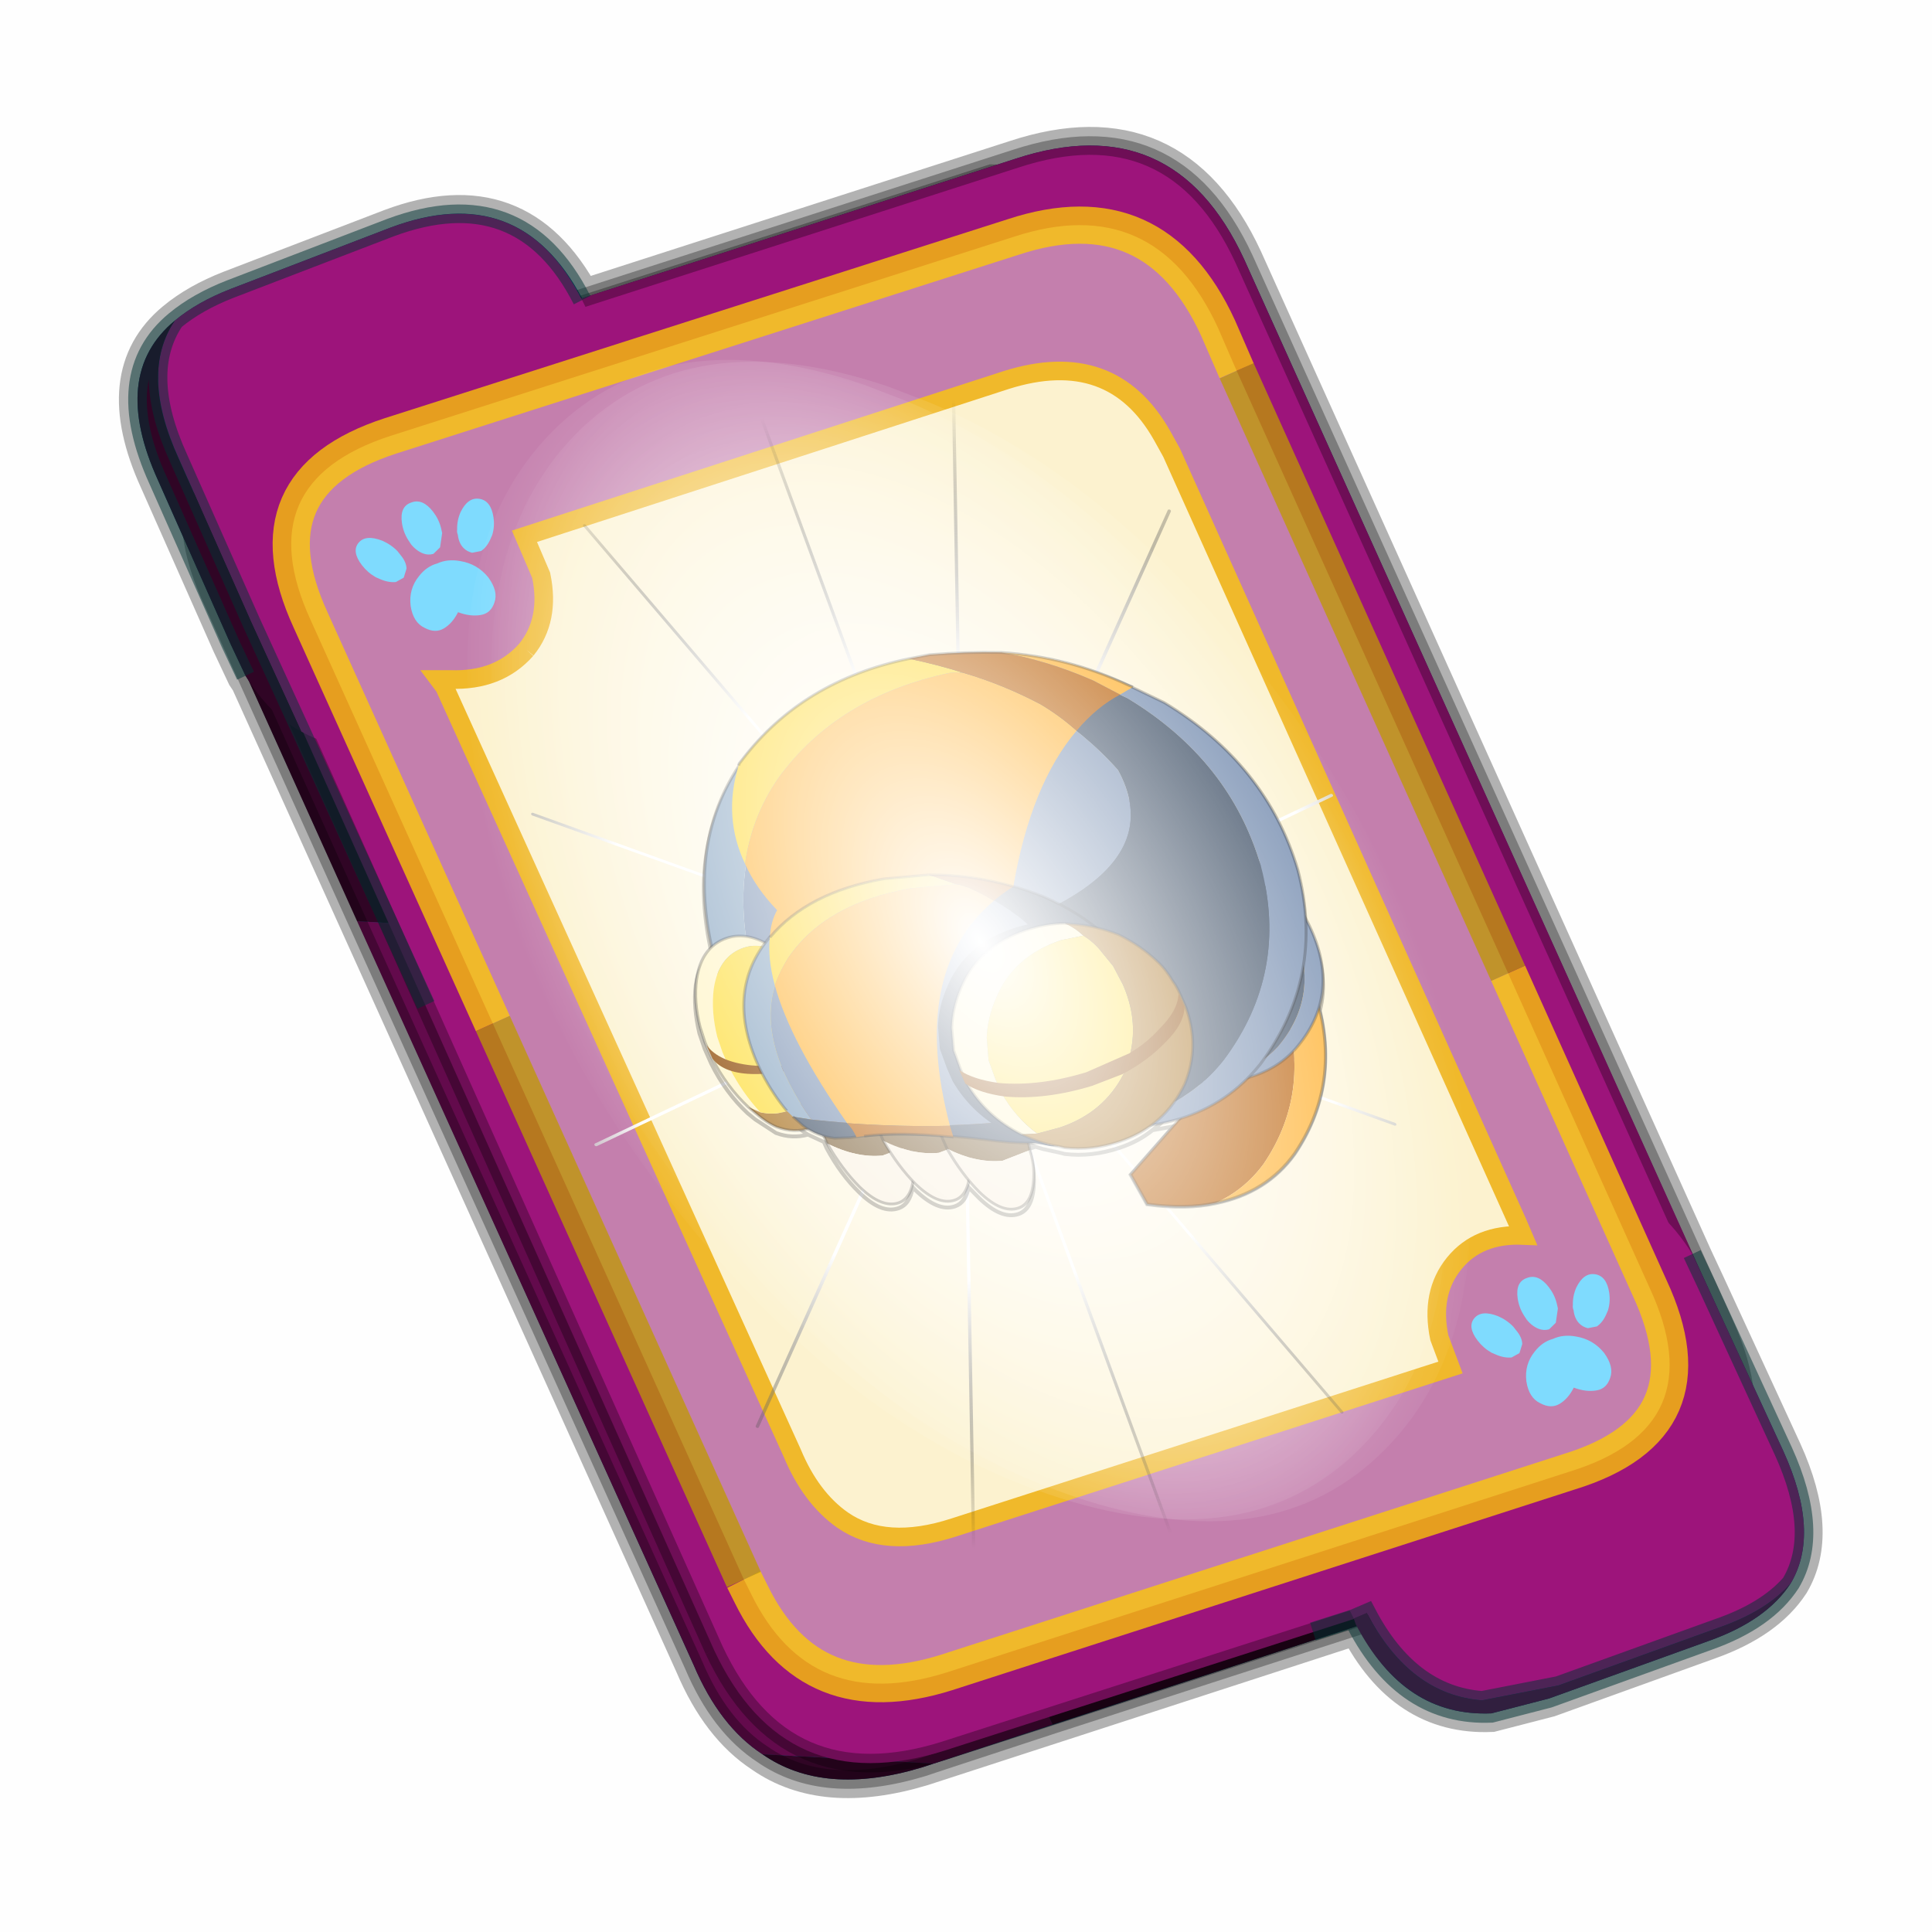 <?xml version='1.0' encoding='UTF-8'?>
<svg xmlns:xlink="http://www.w3.org/1999/xlink" xmlns="http://www.w3.org/2000/svg" version="1.1" width="60px" height="60px" viewBox="0.0 0.0 60.0 60.0"><defs><g id="c1"><path fill="#000000" fill-opacity="0.004" d="M0.0 0.0 L60.0 0.0 60.0 60.0 0.0 60.0 0.0 0.0"/></g><g id="c2"><path fill="#006699" stroke="none" d="M31.5 39.85 L19.8 43.65 Q17.15 44.45 15.5 43.3 14.35 42.55 13.65 40.9 L1.7 14.45 1.6 14.3 1.2 13.45 -0.75 9.05 Q-2.05 6.2 -0.3 4.75 0.3 4.25 1.2 3.9 L5.5 2.25 Q8.95 0.95 10.65 4.15 L22.3 0.4 Q26.55 -1.0 28.45 3.1 L40.55 29.95 40.9 30.7 42.95 35.15 Q43.95 37.35 43.15 38.7 42.5 39.7 40.95 40.25 L36.65 41.8 35.1 42.2 Q32.75 42.3 31.5 39.85"/><path fill="none" stroke="#000000" stroke-width="1.0" stroke-opacity="0.298" d="M31.5 39.85 L19.8 43.65 Q17.15 44.45 15.5 43.3 14.35 42.55 13.65 40.9 L1.7 14.45 1.6 14.3 1.2 13.45 -0.75 9.05 Q-2.05 6.2 -0.3 4.75 0.3 4.25 1.2 3.9 L5.5 2.25 Q8.95 0.95 10.65 4.15 L22.3 0.4 Q26.55 -1.0 28.45 3.1 L40.55 29.95 40.9 30.7 42.95 35.15 Q43.95 37.35 43.15 38.7 42.5 39.7 40.95 40.25 L36.65 41.8 35.1 42.2 Q32.75 42.3 31.5 39.85"/><path fill="#300525" stroke="none" d="M0.75 8.25 L29.8 9.75 25.55 0.9 Q26.9 1.6 27.8 3.55 L40.7 32.15 Q42.6 36.3 38.3 37.65 L23.3 42.5 13.15 21.4 4.6 20.9 0.7 12.25 Q-0.45 9.75 0.75 8.25 M20.1 43.55 L19.8 43.65 Q17.15 44.45 15.5 43.3 L20.1 43.55"/><path fill="#630a4c" stroke="none" d="M25.55 0.9 L29.8 9.75 0.75 8.25 Q1.45 7.3 3.1 6.75 L21.65 0.8 25.55 0.9 M4.6 20.9 L13.15 21.4 23.3 42.5 20.1 43.55 15.5 43.3 Q14.35 42.55 13.65 40.9 L4.6 20.9"/><path fill="none" stroke="#000000" stroke-width="0.5" stroke-opacity="0.302" d="M0.75 8.25 Q-0.45 9.75 0.7 12.25 L4.6 20.9 M23.3 42.5 L38.3 37.65 Q42.6 36.3 40.7 32.15 L27.8 3.55 Q26.9 1.6 25.55 0.9 L21.65 0.8 3.1 6.75 Q1.45 7.3 0.75 8.25 M20.1 43.55 L19.8 43.65 Q17.15 44.45 15.5 43.3 14.35 42.55 13.65 40.9 L4.6 20.9 M20.1 43.55 L23.3 42.5"/><path fill="#9d147b" stroke="none" d="M14.2 40.5 L1.35 11.8 Q-0.5 7.75 3.8 6.35 L22.3 0.4 Q26.55 -1.0 28.45 3.1 L41.35 31.7 Q43.25 35.85 38.9 37.25 L20.4 43.2 Q16.1 44.55 14.2 40.5"/><path fill="none" stroke="#000000" stroke-width="0.5" stroke-opacity="0.302" d="M14.2 40.5 L1.35 11.8 Q-0.5 7.75 3.8 6.35 L22.3 0.4 Q26.55 -1.0 28.45 3.1 L41.35 31.7 Q43.25 35.85 38.9 37.25 L20.4 43.2 Q16.1 44.55 14.2 40.5"/><path fill="#9d147b" stroke="none" d="M31.4 39.65 L31.3 39.45 31.25 39.4 29.25 34.95 Q27.55 31.2 31.25 29.85 L35.6 28.25 Q38.8 27.1 40.5 29.85 L40.9 30.7 42.95 35.15 Q43.95 37.35 43.15 38.7 42.5 39.45 41.2 39.9 L36.9 41.45 34.85 41.85 Q32.9 41.7 31.75 39.5 L31.4 39.65"/><path fill="#630a4c" stroke="none" d="M43.15 38.7 Q42.5 39.7 40.95 40.25 L36.65 41.8 35.1 42.2 Q32.75 42.3 31.45 39.8 L31.4 39.65 31.75 39.5 Q32.9 41.7 34.85 41.85 L36.9 41.45 41.2 39.9 Q42.5 39.45 43.15 38.7"/><path fill="none" stroke="#003333" stroke-width="0.5" stroke-opacity="0.51" d="M43.15 38.7 Q42.5 39.7 40.95 40.25 L36.65 41.8 35.1 42.2 Q32.75 42.3 31.45 39.8 L31.4 39.65 30.3 40.0 31.4 39.65 M40.5 29.85 L40.9 30.7 42.95 35.15 Q43.95 37.35 43.15 38.7 42.5 39.45 41.2 39.9 L36.9 41.45 34.85 41.85 Q32.9 41.7 31.75 39.5 L31.4 39.65"/><path fill="#9d147b" stroke="none" d="M10.65 4.2 L10.85 4.6 12.85 9.05 Q14.5 12.8 10.8 14.15 L6.5 15.8 Q4.5 16.6 3.1 15.8 L1.75 12.85 -0.2 8.45 Q-1.25 6.15 -0.3 4.75 0.3 4.25 1.2 3.9 L5.5 2.25 Q9.0 0.95 10.65 4.2"/><path fill="#300525" stroke="none" d="M-0.3 4.75 Q-1.25 6.15 -0.2 8.45 L1.75 12.85 3.1 15.8 Q2.25 15.35 1.6 14.3 L1.2 13.45 -0.75 9.05 Q-2.05 6.2 -0.3 4.75"/><path fill="none" stroke="#003333" stroke-width="0.5" stroke-opacity="0.51" d="M3.1 15.8 L6.45 23.15 M-0.3 4.75 Q0.3 4.25 1.2 3.9 L5.5 2.25 Q9.0 0.95 10.65 4.2 M3.1 15.8 L1.75 12.85 -0.2 8.45 Q-1.25 6.15 -0.3 4.75 -2.05 6.2 -0.75 9.05 L1.2 13.45 1.6 14.3"/><path fill="#fcf2cf" stroke="none" d="M9.15 13.6 Q9.8 12.8 9.55 11.6 L9.1 10.55 22.05 6.35 Q24.9 5.45 26.25 7.85 L26.5 8.3 35.8 29.0 35.95 29.35 Q34.75 29.3 34.1 30.1 33.45 30.9 33.7 32.1 L34.0 32.9 20.65 37.2 Q18.8 37.8 17.65 37.0 16.8 36.4 16.3 35.2 L6.95 14.6 6.8 14.4 7.1 14.4 Q8.4 14.45 9.15 13.6"/><path fill="#c47fad" stroke="none" d="M9.15 13.6 Q8.4 14.45 7.1 14.4 L6.8 14.4 6.95 14.6 16.3 35.2 Q16.8 36.4 17.65 37.0 18.8 37.8 20.65 37.2 L34.0 32.9 33.7 32.1 Q33.45 30.9 34.1 30.1 34.75 29.3 35.95 29.35 L35.8 29.0 26.5 8.3 26.25 7.85 Q24.9 5.45 22.05 6.35 L9.1 10.55 9.55 11.6 Q9.8 12.8 9.15 13.6 M28.25 6.1 L35.55 22.3 39.35 30.75 Q41.1 34.5 37.2 35.7 L20.45 41.1 Q16.8 42.25 15.2 39.0 L15.0 38.6 8.25 23.65 3.35 12.8 Q1.65 9.1 5.5 7.85 L22.25 2.5 Q26.05 1.25 27.75 4.95 L28.25 6.1"/><path fill="none" stroke="#ffcc00" stroke-width="1.0" stroke-opacity="0.749" d="M35.55 22.3 L39.35 30.75 Q41.1 34.5 37.2 35.7 L20.45 41.1 Q16.8 42.25 15.2 39.0 L15.0 38.6 M8.25 23.65 L3.35 12.8 Q1.65 9.1 5.5 7.85 L22.25 2.5 Q26.05 1.25 27.75 4.95 L28.25 6.1"/><path fill="none" stroke="#bf9900" stroke-width="1.0" stroke-opacity="0.749" d="M28.25 6.1 L35.55 22.3 M15.0 38.6 L8.25 23.65"/><path fill="none" stroke="#f0b92b" stroke-width="0.5" d="M9.15 13.6 Q9.8 12.8 9.55 11.6 L9.1 10.55 22.05 6.35 Q24.9 5.45 26.25 7.85 L26.5 8.3 35.8 29.0 35.95 29.35 Q34.75 29.3 34.1 30.1 33.45 30.9 33.7 32.1 L34.0 32.9 20.65 37.2 Q18.8 37.8 17.65 37.0 16.8 36.4 16.3 35.2 L6.95 14.6 6.8 14.4 7.1 14.4 Q8.4 14.45 9.15 13.6"/></g><g id="c3"><path fill="#7fdbfe" stroke="none" d="M10.75 4.9 Q10.75 4.6 10.9 4.35 11.25 3.45 11.95 2.75 13.3 1.5 14.35 2.1 15.4 2.7 14.95 4.45 14.7 5.4 14.1 6.15 L13.75 6.5 Q13.1 7.15 12.35 7.35 L11.4 7.2 Q10.95 6.9 10.75 6.4 10.5 5.75 10.75 4.9 M7.5 5.9 Q7.0 5.85 6.6 5.5 6.05 5.0 5.8 4.15 L5.7 3.6 Q5.55 2.65 5.8 1.7 6.25 0.0 7.5 0.0 L7.6 0.0 Q8.85 0.0 9.3 1.7 9.55 2.65 9.4 3.6 L9.3 4.15 8.5 5.5 7.6 5.9 7.5 5.9 M4.35 4.9 Q4.6 5.75 4.35 6.4 L3.7 7.2 2.75 7.35 Q2.0 7.15 1.35 6.5 L1.0 6.15 Q0.4 5.4 0.15 4.45 -0.3 2.7 0.75 2.1 1.8 1.5 3.15 2.75 3.85 3.45 4.2 4.35 L4.35 4.9 M5.5 13.7 Q4.45 13.9 3.65 12.95 2.75 12.0 3.2 10.25 3.7 8.5 5.25 7.6 6.4 6.9 7.55 7.0 8.75 6.9 9.9 7.6 11.45 8.5 11.95 10.25 12.35 12.0 11.5 12.95 10.7 13.9 9.65 13.7 8.55 13.5 7.55 12.6 6.55 13.5 5.5 13.7"/></g><g id="c4"><g><use transform="matrix(1.0,0.0,0.0,1.0,0.0,0.0)" xlink:href="#c3"/></g></g><radialGradient gradientUnits="userSpaceOnUse" r="819.2" cx="0" cy="0" spreadMethod="pad" gradientTransform="matrix(0.091,0.0,0.0,0.091,0.6,3.4)" id="gradient1"><stop offset="0.0" stop-color="#ffffff"/><stop offset="1.0" stop-color="#ffffff" stop-opacity="0.0"/></radialGradient><g id="c5"><path stroke="none" fill="url(#gradient1)" d="M36.65 -54.65 Q60.05 -42.0 69.75 -17.95 80.55 8.9 68.0 34.1 55.45 59.35 26.8 68.2 -1.8 77.05 -29.7 64.3 -57.6 51.6 -68.45 24.75 -79.3 -2.05 -66.75 -27.25 L-66.7 -27.3 Q-54.1 -52.5 -25.5 -61.4 3.1 -70.2 31.0 -57.5 L36.65 -54.65"/></g><g id="c6"><g><use transform="matrix(1.0,0.0,0.0,1.0,0.0,0.0)" xlink:href="#c5"/></g></g><radialGradient gradientUnits="userSpaceOnUse" r="819.2" cx="0" cy="0" spreadMethod="pad" gradientTransform="matrix(0.209,0.0,0.0,0.177,67.15,107.2)" id="gradient2"><stop offset="0.357" stop-color="#ffffff"/><stop offset="0.671" stop-opacity="0.0"/></radialGradient><g id="c7"><path fill="none" stroke-linejoin="round" stroke-linecap="round" stroke="url(#gradient2)" stroke-width="0.5" d="M136.55 165.8 L68.6 106.0 68.4 106.0 118.25 201.5 M68.3 105.8 L68.35 105.8 68.3 105.8 68.3 105.85 68.4 106.0 68.3 106.0 86.55 211.5 M68.3 105.8 L68.3 105.85 68.3 106.0 68.15 105.95 18.25 151.55 M68.3 105.85 L68.25 105.85 68.3 106.0 50.0 193.2 M68.25 105.85 L68.15 105.95 0.05 97.7 M68.3 105.85 L68.25 105.8 68.25 105.85 M68.25 105.8 L68.2 105.7 0.0 45.7 M68.3 105.8 L68.25 105.75 68.25 105.8 M68.25 105.75 L68.2 105.7 18.25 10.05 M68.6 106.0 L68.35 105.8 118.25 60.15 M86.6 18.35 L68.3 105.8 M136.6 114.25 L68.6 106.0 M68.25 105.75 L49.95 0.05"/></g><g id="c8"><g><use transform="matrix(1.0,0.0,0.0,1.0,0.0,0.0)" xlink:href="#c7"/></g></g><g id="c9"><g><use transform="matrix(1.0,0.0,0.0,1.0,0.0,0.0)" xlink:href="#c2"/></g><g><use transform="matrix(0.239,-0.087,0.1,0.234,34.25,31.15)" xlink:href="#c4"/></g><g><use transform="matrix(0.239,-0.087,0.1,0.234,4.25,10.3)" xlink:href="#c4"/></g><g><use transform="matrix(0.141,-0.038,0.111,0.226,20.25,20.65)" filter="url(#filter7)" xlink:href="#c6"/></g><g><use transform="matrix(-0.155,0.051,0.084,0.147,22.6,3.15)" filter="url(#filter8)" xlink:href="#c8"/></g></g><filter id="filter7"><feColorMatrix in="SourceGraphic" type="matrix" values="0.0 0.0 0.0 0.0 0.797 0.0 0.0 0.0 0.0 0.598 0.0 0.0 0.0 0.0 0.199 0.0 0.0 0.0 1.0 0.0" result="cxform"/><feComposite operator="in" in2="SourceGraphic" result="color-xform"/></filter><filter id="filter8"><feColorMatrix in="SourceGraphic" type="matrix" values="0.0 0.0 0.0 0.0 0.996 0.0 0.0 0.0 0.0 0.996 0.0 0.0 0.0 0.0 0.996 0.0 0.0 0.0 1.0 0.0" result="cxform"/><feComposite operator="in" in2="SourceGraphic" result="color-xform"/></filter><g id="c10"><path fill="#000000" stroke="none" d="M20.65 21.35 L19.3 22.7 18.75 23.25 19.2 22.7 20.65 21.35"/><path fill="none" stroke="#000000" stroke-width="0.7" stroke-opacity="0.302" d="M18.75 23.25 Q16.75 25.15 14.85 27.35 2.75 43.5 5.35 62.9 6.0 67.4 7.5 71.45 8.85 75.25 10.9 78.8 15.8 87.1 24.45 92.9 L25.0 93.2 28.4 95.1 Q35.35 98.35 42.95 97.95 L46.6 97.4 Q43.75 96.45 41.3 94.7 L38.6 92.5 Q33.45 87.1 32.9 79.6 L32.9 78.0 32.9 77.05 Q32.9 75.7 33.15 74.7 33.45 72.4 34.25 70.5 35.75 67.0 38.6 63.85 L41.7 61.55 Q43.35 58.15 46.2 55.15 L47.95 53.25 Q49.85 51.35 52.05 49.9 58.0 45.55 64.8 43.1 L72.25 41.3 87.2 41.75 Q91.15 42.7 94.65 44.6 L94.8 44.6 95.9 45.4 Q97.1 43.9 98.6 43.2 100.1 42.4 101.75 42.4 103.35 42.4 104.7 43.1 101.05 24.1 87.5 14.15 87.5 13.9 87.2 13.9 L86.55 13.35 Q71.2 3.55 52.6 5.9 L48.9 6.4 43.9 7.9 39.15 9.55 37.35 10.1 Q28.95 13.6 22.3 19.85 L21.2 20.95 20.65 21.35 19.3 22.7 18.75 23.25 19.2 22.7 20.65 21.35 M41.7 61.55 Q43.5 60.2 45.4 59.4 L46.35 58.95 Q48.9 58.0 52.05 57.9 L53.1 57.9 Q61.95 57.9 67.65 63.85 70.5 66.7 72.0 69.95 72.8 71.85 73.2 73.9 L73.5 77.6 M95.9 45.4 L96.6 45.8 96.85 45.95 Q105.8 52.6 105.65 65.35 M104.7 43.1 Q107.45 44.15 109.5 47.55 111.5 51.1 112.35 55.85 L112.6 58.7 112.6 58.95 112.6 60.45 112.6 61.55 Q112.35 67.25 110.3 71.85 L109.5 73.35 107.15 76.75 Q105.0 78.65 102.15 78.8 L100.1 80.95 100.1 82.2 Q99.7 87.35 98.05 91.3 96.05 96.2 92.9 96.2 90.75 96.2 89.1 93.45 L88.85 94.15 Q86.8 99.05 83.7 99.05 81.65 99.05 80.15 96.6 L79.2 99.05 Q77.15 103.9 74.05 103.9 71.2 103.9 69.15 99.05 68.35 97.15 68.05 94.8 67.9 94.3 67.9 93.6 L66.55 93.6 65.5 94.4 63.15 95.9 62.35 96.45 Q58.3 98.5 53.1 98.5 49.6 98.5 46.6 97.4 M105.55 67.1 Q105.4 71.35 104.3 74.7 M103.75 75.95 L102.7 78.0 102.15 78.8 M100.1 80.95 L98.6 81.9 96.05 82.75 94.95 83.0 M80.15 96.6 L81.25 90.6 81.25 89.95 81.25 87.6 79.45 88.45 Q76.2 89.65 72.8 91.45 70.25 92.8 67.9 93.6 M73.5 80.45 Q72.95 84.9 70.8 88.55 L68.35 91.7 67.65 92.5 66.55 93.6 M93.7 83.3 L90.85 83.95 90.85 85.05 90.6 87.75 Q90.05 90.9 89.1 93.45 M90.85 83.95 Q86.4 85.2 81.25 87.6 M42.95 97.95 L53.25 103.65 52.7 109.5 Q46.75 112.6 41.6 113.15 32.75 114.25 25.55 109.35 13.9 100.95 11.3 86.8 7.35 81.5 7.35 73.9 7.35 72.7 7.5 71.45 M28.4 95.1 Q23.1 95.35 18.75 93.05 L18.25 92.8 Q13.9 90.35 11.3 86.8"/><path fill="#ba6008" stroke="none" d="M16.7 73.3 L36.9 94.5 53.2 103.6 52.65 109.45 Q46.7 112.55 41.55 113.1 36.1 112.55 31.2 109.3 17.75 99.65 16.4 82.4 16.15 77.65 16.7 73.3"/><path fill="#ffaf2b" stroke="none" d="M41.55 113.1 Q32.7 114.2 25.5 109.3 12.05 99.65 10.7 82.4 10.3 75.1 12.05 68.45 L16.7 73.3 Q16.15 77.65 16.4 82.4 17.75 99.65 31.2 109.3 36.1 112.55 41.55 113.1"/><path fill="none" stroke="#000000" stroke-width="0.5" stroke-opacity="0.302" d="M16.7 73.3 L36.9 94.5 53.2 103.6 52.65 109.45 Q46.7 112.55 41.55 113.1 32.7 114.2 25.5 109.3 12.05 99.65 10.7 82.4 10.3 75.1 12.05 68.45 L16.7 73.3"/><path fill="#405167" stroke="none" d="M35.85 36.2 Q39.45 34.65 43.35 33.6 59.1 29.45 69.45 35.95 79.8 42.9 79.0 58.4 78.5 70.55 72.3 74.7 70.75 75.5 68.7 76.0 65.85 76.8 62.45 78.35 54.45 81.7 43.85 88.4 L40.5 90.2 Q28.85 94.85 20.6 90.5 9.75 84.25 9.75 71.6 9.75 59.2 20.1 47.8 27.3 40.3 35.85 36.2"/><path fill="#788fb1" stroke="none" d="M40.5 90.2 Q27.05 96.95 17.75 91.75 6.9 85.55 6.9 72.9 6.9 60.5 17.25 49.1 25.5 40.6 35.85 36.2 27.3 40.3 20.1 47.8 9.75 59.2 9.75 71.6 9.75 84.25 20.6 90.5 28.85 94.85 40.5 90.2"/><path fill="none" stroke="#000000" stroke-width="0.5" stroke-opacity="0.302" d="M35.85 36.2 Q39.45 34.65 43.35 33.6 59.1 29.45 69.45 35.95 79.8 42.9 79.0 58.4 78.5 70.55 72.3 74.7 70.75 75.5 68.7 76.0 65.85 76.8 62.45 78.35 54.45 81.7 43.85 88.4 L40.5 90.2 Q27.05 96.95 17.75 91.75 6.9 85.55 6.9 72.9 6.9 60.5 17.25 49.1 25.5 40.6 35.85 36.2"/><path fill="#788fb1" stroke="none" d="M97.25 74.35 L94.15 75.15 Q88.2 76.55 80.7 79.8 L79.6 80.35 Q81.25 66.95 82.55 53.3 24.4 61.5 26.55 35.25 29.15 27.35 34.35 20.25 38.85 14.8 44.35 10.7 45.45 10.15 46.85 9.85 66.25 7.4 81.4 17.8 97.8 29.55 100.1 53.6 101.3 66.15 98.05 73.0 L97.25 74.35 M60.2 91.3 Q40.55 102.2 24.6 92.4 7.95 81.45 4.8 62.05 2.3 42.65 14.35 26.55 L18.65 21.9 Q26.7 13.7 37.05 9.3 30.1 13.15 24.25 19.15 L19.9 23.8 Q7.9 39.9 10.45 59.3 13.5 78.7 30.15 89.65 43.7 98.1 60.2 91.3"/><path fill="#89a6c2" stroke="none" d="M97.25 74.35 L98.05 73.0 Q101.3 66.15 100.1 53.6 97.8 29.55 81.4 17.8 66.25 7.4 46.85 9.85 45.45 10.15 44.35 10.7 47.85 7.65 52.0 5.2 71.4 2.75 86.85 13.15 102.95 24.9 105.25 48.95 106.75 66.15 100.3 72.45 98.95 73.55 97.25 74.35"/><path fill="#405167" stroke="none" d="M44.35 10.7 Q38.85 14.8 34.35 20.25 29.15 27.35 26.55 35.25 24.4 61.5 82.55 53.3 81.25 66.95 79.6 80.35 71.2 84.2 61.3 90.45 61.0 90.45 61.05 90.75 60.45 91.0 60.2 91.3 43.7 98.1 30.15 89.65 13.5 78.7 10.45 59.3 7.9 39.9 19.9 23.8 L24.25 19.15 Q30.1 13.15 37.05 9.3 42.35 7.1 48.6 5.75 L52.0 5.2 Q47.85 7.65 44.35 10.7"/><path fill="none" stroke="#000000" stroke-width="0.5" stroke-opacity="0.302" d="M79.6 80.35 L80.7 79.8 Q88.2 76.55 94.15 75.15 L97.25 74.35 M79.6 80.35 Q71.2 84.2 61.3 90.45 61.0 90.45 61.05 90.75 60.45 91.0 60.2 91.3 40.55 102.2 24.6 92.4 7.95 81.45 4.8 62.05 2.3 42.65 14.35 26.55 L18.65 21.9 Q26.7 13.7 37.05 9.3 42.35 7.1 48.6 5.75 L52.0 5.2 Q71.4 2.75 86.85 13.15 102.95 24.9 105.25 48.95 106.75 66.15 100.3 72.45 98.95 73.55 97.25 74.35"/><path fill="#836841" stroke="none" d="M86.5 86.25 Q85.7 82.9 85.7 78.5 85.7 71.5 87.55 66.6 89.6 61.7 92.45 61.7 95.55 61.7 97.6 66.6 99.7 71.5 99.7 78.5 L99.7 81.35 Q96.05 85.45 91.65 86.5 L86.5 86.25"/><path fill="#faf2e2" stroke="none" d="M99.7 81.35 Q99.15 86.5 97.6 90.4 95.55 95.3 92.45 95.3 89.6 95.3 87.55 90.4 86.75 88.55 86.5 86.25 L91.65 86.5 Q96.05 85.45 99.7 81.35"/><path fill="none" stroke="#000000" stroke-width="0.5" stroke-opacity="0.302" d="M86.5 86.25 Q85.7 82.9 85.7 78.5 85.7 71.5 87.55 66.6 89.6 61.7 92.45 61.7 95.55 61.7 97.6 66.6 99.7 71.5 99.7 78.5 L99.7 81.35 Q99.15 86.5 97.6 90.4 95.55 95.3 92.45 95.3 89.6 95.3 87.55 90.4 86.75 88.55 86.5 86.25"/><path fill="#836841" stroke="none" d="M77.3 88.95 Q76.5 85.6 76.5 81.2 76.5 74.2 78.35 69.3 80.4 64.4 83.25 64.4 86.35 64.4 88.4 69.3 90.5 74.2 90.5 81.2 L90.5 84.05 Q86.85 88.15 82.45 89.2 L77.3 88.95"/><path fill="#faf2e2" stroke="none" d="M90.5 84.05 Q89.95 89.2 88.4 93.1 86.35 98.0 83.25 98.0 80.4 98.0 78.35 93.1 77.55 91.25 77.3 88.95 L82.45 89.2 Q86.85 88.15 90.5 84.05"/><path fill="none" stroke="#000000" stroke-width="0.5" stroke-opacity="0.302" d="M77.3 88.95 Q76.5 85.6 76.5 81.2 76.5 74.2 78.35 69.3 80.4 64.4 83.25 64.4 86.35 64.4 88.4 69.3 90.5 74.2 90.5 81.2 L90.5 84.05 Q89.95 89.2 88.4 93.1 86.35 98.0 83.25 98.0 80.4 98.0 78.35 93.1 77.55 91.25 77.3 88.95"/><path fill="#836841" stroke="none" d="M67.65 93.85 Q66.85 90.5 66.85 86.1 66.85 79.1 68.7 74.2 70.75 69.3 73.6 69.3 76.7 69.3 78.75 74.2 80.85 79.1 80.85 86.1 L80.85 88.95 Q77.2 93.05 72.8 94.1 L67.65 93.85"/><path fill="#faf2e2" stroke="none" d="M80.85 88.95 Q80.3 94.1 78.75 98.0 76.7 102.9 73.6 102.9 70.75 102.9 68.7 98.0 67.9 96.15 67.65 93.85 L72.8 94.1 Q77.2 93.05 80.85 88.95"/><path fill="none" stroke="#000000" stroke-width="0.5" stroke-opacity="0.302" d="M67.65 93.85 Q66.85 90.5 66.85 86.1 66.85 79.1 68.7 74.2 70.75 69.3 73.6 69.3 76.7 69.3 78.75 74.2 80.85 79.1 80.85 86.1 L80.85 88.95 Q80.3 94.1 78.75 98.0 76.7 102.9 73.6 102.9 70.75 102.9 68.7 98.0 67.9 96.15 67.65 93.85"/><path fill="#fff5c7" stroke="none" d="M95.25 44.5 Q97.85 41.4 101.2 41.4 105.85 41.4 108.95 46.55 111.05 50.15 111.8 54.8 L112.1 57.65 112.1 57.9 112.1 59.45 112.1 60.5 Q111.8 66.2 109.75 70.85 L108.2 72.4 Q109.75 68.0 110.0 63.1 L110.0 62.05 110.0 60.5 110.0 60.25 109.75 57.4 Q108.95 52.75 106.9 49.15 103.8 43.95 99.15 43.95 96.8 43.95 94.75 45.75 L95.25 44.5"/><path fill="#aa7322" stroke="none" d="M109.75 70.85 L108.95 72.4 Q107.95 74.45 106.65 75.75 104.3 77.85 101.2 77.85 96.8 77.85 93.45 72.4 92.15 70.05 91.65 67.5 90.6 63.85 90.6 59.45 90.6 52.25 93.2 47.05 L93.45 46.55 Q94.25 45.25 95.25 44.5 L94.75 45.75 Q93.2 49.9 93.2 55.35 93.2 59.75 94.25 63.35 94.75 65.95 96.05 68.25 99.4 73.7 103.8 73.7 106.15 73.7 108.2 72.4 L109.75 70.85"/><path fill="#fede40" stroke="none" d="M94.75 45.75 Q96.8 43.95 99.15 43.95 103.8 43.95 106.9 49.15 108.95 52.75 109.75 57.4 L110.0 60.25 110.0 60.5 110.0 62.05 110.0 63.1 Q109.75 68.0 108.2 72.4 106.15 73.7 103.8 73.7 99.4 73.7 96.05 68.25 94.75 65.95 94.25 63.35 93.2 59.75 93.2 55.35 93.2 49.9 94.75 45.75"/><path fill="none" stroke="#000000" stroke-width="0.5" stroke-opacity="0.302" d="M95.25 44.5 Q97.85 41.4 101.2 41.4 105.85 41.4 108.95 46.55 111.05 50.15 111.8 54.8 L112.1 57.65 112.1 57.9 112.1 59.45 112.1 60.5 Q111.8 66.2 109.75 70.85 L108.95 72.4 Q107.95 74.45 106.65 75.75 104.3 77.85 101.2 77.85 96.8 77.85 93.45 72.4 92.15 70.05 91.65 67.5 90.6 63.85 90.6 59.45 90.6 52.25 93.2 47.05 L93.45 46.55 Q94.25 45.25 95.25 44.5"/><path fill="#8d4803" stroke="none" d="M112.05 59.7 L112.05 60.75 Q110.5 67.2 92.15 67.75 110.5 65.15 112.05 58.15 L112.05 59.7"/><path fill="#89a6c2" stroke="none" d="M64.3 42.15 L71.8 40.3 Q86.5 38.0 96.35 45.0 105.9 51.95 105.15 66.2 104.85 70.3 103.85 73.65 L103.3 74.95 100.5 76.5 Q101.25 73.4 101.5 69.3 102.3 55.05 92.7 48.1 82.9 41.1 68.15 43.4 L60.65 45.25 64.3 42.15"/><path fill="#788fb1" stroke="none" d="M60.65 45.25 L68.15 43.4 Q82.9 41.1 92.7 48.1 102.3 55.05 101.5 69.3 101.25 73.4 100.5 76.5 83.4 84.8 66.6 88.4 62.75 87.65 59.35 85.55 49.3 79.1 49.3 67.45 49.3 56.1 58.85 46.55 L60.15 45.5 60.65 45.25"/><path fill="#405167" stroke="none" d="M103.3 74.95 L102.3 77.05 Q100.75 79.6 98.15 80.9 L95.55 81.7 Q86.5 83.25 72.3 90.5 57.8 97.7 48.0 91.25 37.9 84.8 37.9 73.15 37.9 61.8 47.5 52.2 55.0 45.25 64.3 42.15 L60.65 45.25 60.15 45.5 58.85 46.55 Q49.3 56.1 49.3 67.45 49.3 79.1 59.35 85.55 62.75 87.65 66.6 88.4 83.4 84.8 100.5 76.5 L103.3 74.95"/><path fill="none" stroke="#000000" stroke-width="0.5" stroke-opacity="0.302" d="M64.3 42.15 L71.8 40.3 Q86.5 38.0 96.35 45.0 105.9 51.95 105.15 66.2 104.85 70.3 103.85 73.65 M103.3 74.95 L102.3 77.05 Q100.75 79.6 98.15 80.9 L95.55 81.7 Q86.5 83.25 72.3 90.5 57.8 97.7 48.0 91.25 37.9 84.8 37.9 73.15 37.9 61.8 47.5 52.2 55.0 45.25 64.3 42.15"/><path fill="#405167" stroke="none" d="M45.95 57.9 L48.0 56.85 Q51.1 55.85 54.7 55.85 63.5 55.85 69.2 61.8 72.05 64.6 73.6 68.0 L74.9 71.85 75.15 75.5 75.15 76.0 75.15 78.05 Q74.35 84.8 69.95 89.7 L69.2 90.5 Q66.85 92.8 64.05 94.35 L62.75 94.85 Q65.05 93.6 67.15 91.5 L67.9 90.75 Q72.3 85.8 73.05 79.1 L73.05 77.05 73.05 76.5 72.8 72.9 71.5 69.0 Q69.95 65.65 67.15 62.8 61.45 56.85 52.65 56.85 49.05 56.85 45.95 57.9"/><path fill="#fff5c7" stroke="none" d="M45.95 57.9 Q49.05 56.85 52.65 56.85 61.45 56.85 67.15 62.8 69.95 65.65 71.5 69.0 L72.8 72.9 73.05 76.5 73.05 77.05 73.05 79.1 Q72.3 85.8 67.9 90.75 L65.3 91.5 Q67.65 87.65 68.15 82.7 L68.15 80.65 68.15 80.15 67.9 76.5 66.6 72.65 Q65.05 69.3 62.2 66.45 56.55 60.5 47.75 60.5 L43.85 61.0 Q44.65 59.2 45.95 57.9"/><path fill="#fede40" stroke="none" d="M43.85 61.0 L47.75 60.5 Q56.55 60.5 62.2 66.45 65.05 69.3 66.6 72.65 L67.9 76.5 68.15 80.15 68.15 80.65 68.15 82.7 Q67.65 87.65 65.3 91.5 L61.2 91.75 Q53.15 91.75 47.2 86.35 L46.7 85.8 Q45.4 84.55 44.65 83.25 41.0 78.05 41.0 71.35 L41.25 67.75 42.05 64.9 Q42.55 62.8 43.85 61.0"/><path fill="#aa7322" stroke="none" d="M67.9 90.75 L67.15 91.5 Q65.05 93.6 62.75 94.85 L61.95 95.4 Q57.8 97.45 52.65 97.45 44.4 97.45 38.15 91.5 33.0 86.1 32.5 78.6 L32.5 77.05 32.5 76.0 Q32.5 74.7 32.75 73.65 33.0 71.35 33.8 69.55 35.35 65.9 38.15 62.8 41.25 59.95 44.9 58.4 L45.95 57.9 Q44.65 59.2 43.85 61.0 42.55 62.8 42.05 64.9 L41.25 67.75 41.0 71.35 Q41.0 78.05 44.65 83.25 45.4 84.55 46.7 85.8 L47.2 86.35 Q53.15 91.75 61.2 91.75 L65.3 91.5 67.9 90.75"/><path fill="none" stroke="#000000" stroke-width="0.5" stroke-opacity="0.302" d="M45.95 57.9 Q49.05 56.85 52.65 56.85 61.45 56.85 67.15 62.8 69.95 65.65 71.5 69.0 L72.8 72.9 73.05 76.5 73.05 77.05 73.05 79.1 Q72.3 85.8 67.9 90.75 L67.15 91.5 Q65.05 93.6 62.75 94.85 L61.95 95.4 Q57.8 97.45 52.65 97.45 44.4 97.45 38.15 91.5 33.0 86.1 32.5 78.6 L32.5 77.05 32.5 76.0 Q32.5 74.7 32.75 73.65 33.0 71.35 33.8 69.55 35.35 65.9 38.15 62.8 41.25 59.95 44.9 58.4 L45.95 57.9"/><path fill="#8d4803" stroke="none" d="M73.3 76.5 L73.3 77.05 73.3 79.1 Q71.75 81.45 67.85 83.5 61.65 86.35 53.1 86.6 L47.45 86.35 Q42.5 85.55 38.4 83.5 34.0 81.45 32.7 78.6 L32.7 77.05 32.7 76.0 Q34.0 78.85 38.4 80.9 41.2 82.45 44.85 83.25 L53.1 84.0 Q61.65 83.75 67.85 80.9 71.75 78.85 73.3 76.5"/><path fill="#ffd82e" stroke="none" d="M64.3 42.15 L71.8 40.3 Q84.95 38.25 94.25 43.7 96.1 47.05 96.85 51.95 95.05 49.9 92.7 48.1 82.9 41.1 68.15 43.4 L60.65 45.25 64.3 42.15 M93.0 30.0 Q88.6 22.5 81.6 17.55 66.35 7.25 46.7 9.55 45.4 9.8 44.4 10.35 48.0 7.5 52.15 4.9 70.75 2.6 86.0 12.4 L86.8 12.9 87.05 13.2 Q93.25 20.95 93.0 30.0"/><path fill="#ffaf2b" stroke="none" d="M94.25 43.7 Q84.95 38.25 71.8 40.3 L64.3 42.15 Q57.55 44.45 51.6 48.85 41.55 32.8 30.4 26.35 31.95 23.0 34.3 19.9 38.95 14.45 44.4 10.35 45.4 9.8 46.7 9.55 66.35 7.25 81.6 17.55 88.6 22.5 93.0 30.0 93.0 34.65 91.15 39.55 93.0 41.1 94.25 43.7 M60.65 45.25 L68.15 43.4 Q82.9 41.1 92.7 48.1 95.05 49.9 96.85 51.95 98.4 62.3 95.05 79.1 86.8 82.7 78.75 85.3 74.35 57.4 55.75 50.15 57.05 48.35 58.85 46.55 L60.15 45.5 60.65 45.25 M36.9 9.05 Q30.15 12.9 24.2 18.85 L20.85 22.75 18.25 22.2 18.8 21.7 Q26.55 13.45 36.9 9.05"/><path fill="#ba6008" stroke="none" d="M44.4 10.35 Q38.95 14.45 34.3 19.9 31.95 23.0 30.4 26.35 25.5 23.5 20.85 22.75 L24.2 18.85 Q30.15 12.9 36.9 9.05 42.55 6.95 48.5 5.4 L52.15 4.9 Q48.0 7.5 44.4 10.35 M51.6 48.85 Q57.55 44.45 64.3 42.15 L60.65 45.25 60.15 45.5 58.85 46.55 Q57.05 48.35 55.75 50.15 53.7 49.35 51.6 48.85 M95.05 79.1 Q94.55 80.4 94.55 81.95 L93.25 82.2 Q87.05 83.5 79.0 87.4 L78.75 85.3 Q86.8 82.7 95.05 79.1"/><path fill="none" stroke="#000000" stroke-width="0.5" stroke-opacity="0.302" d="M64.3 42.15 L71.8 40.3 Q84.95 38.25 94.25 43.7 M51.6 48.85 Q57.55 44.45 64.3 42.15 M87.05 13.2 L86.8 12.9 86.0 12.4 Q70.75 2.6 52.15 4.9 L48.5 5.4 Q42.55 6.95 36.9 9.05 26.55 13.45 18.8 21.7 L18.25 22.2 M93.25 82.2 Q87.05 83.5 79.0 87.4"/></g><g id="c11"><g><use transform="matrix(1.0,0.0,0.0,1.0,0.0,0.0)" xlink:href="#c10"/></g></g><g id="c12"><g><use transform="matrix(1.0,0.0,0.0,1.0,6.3,53.35)" xlink:href="#c9"/></g><g><use transform="matrix(-0.146,0.049,0.062,0.14,33.05,63.95)" xlink:href="#c11"/></g><g><use transform="matrix(0.141,-0.038,0.111,0.226,27.2,74.05)" filter="url(#filter12)" xlink:href="#c6"/></g></g><filter id="filter12"><feColorMatrix in="SourceGraphic" type="matrix" values="1.0 0.0 0.0 0.0 0.0 0.0 1.0 0.0 0.0 0.0 0.0 0.0 1.0 0.0 0.0 0.0 0.0 0.0 0.23 0.0" result="cxform"/><feComposite operator="in" in2="SourceGraphic" result="color-xform"/></filter></defs><g><g><use transform="matrix(1.0,0.0,0.0,1.0,0.0,0.0)" xlink:href="#c1"/></g><g><use transform="matrix(1.155,0.0,0.0,1.155,-1.5,-57.15)" xlink:href="#c12"/></g></g></svg>